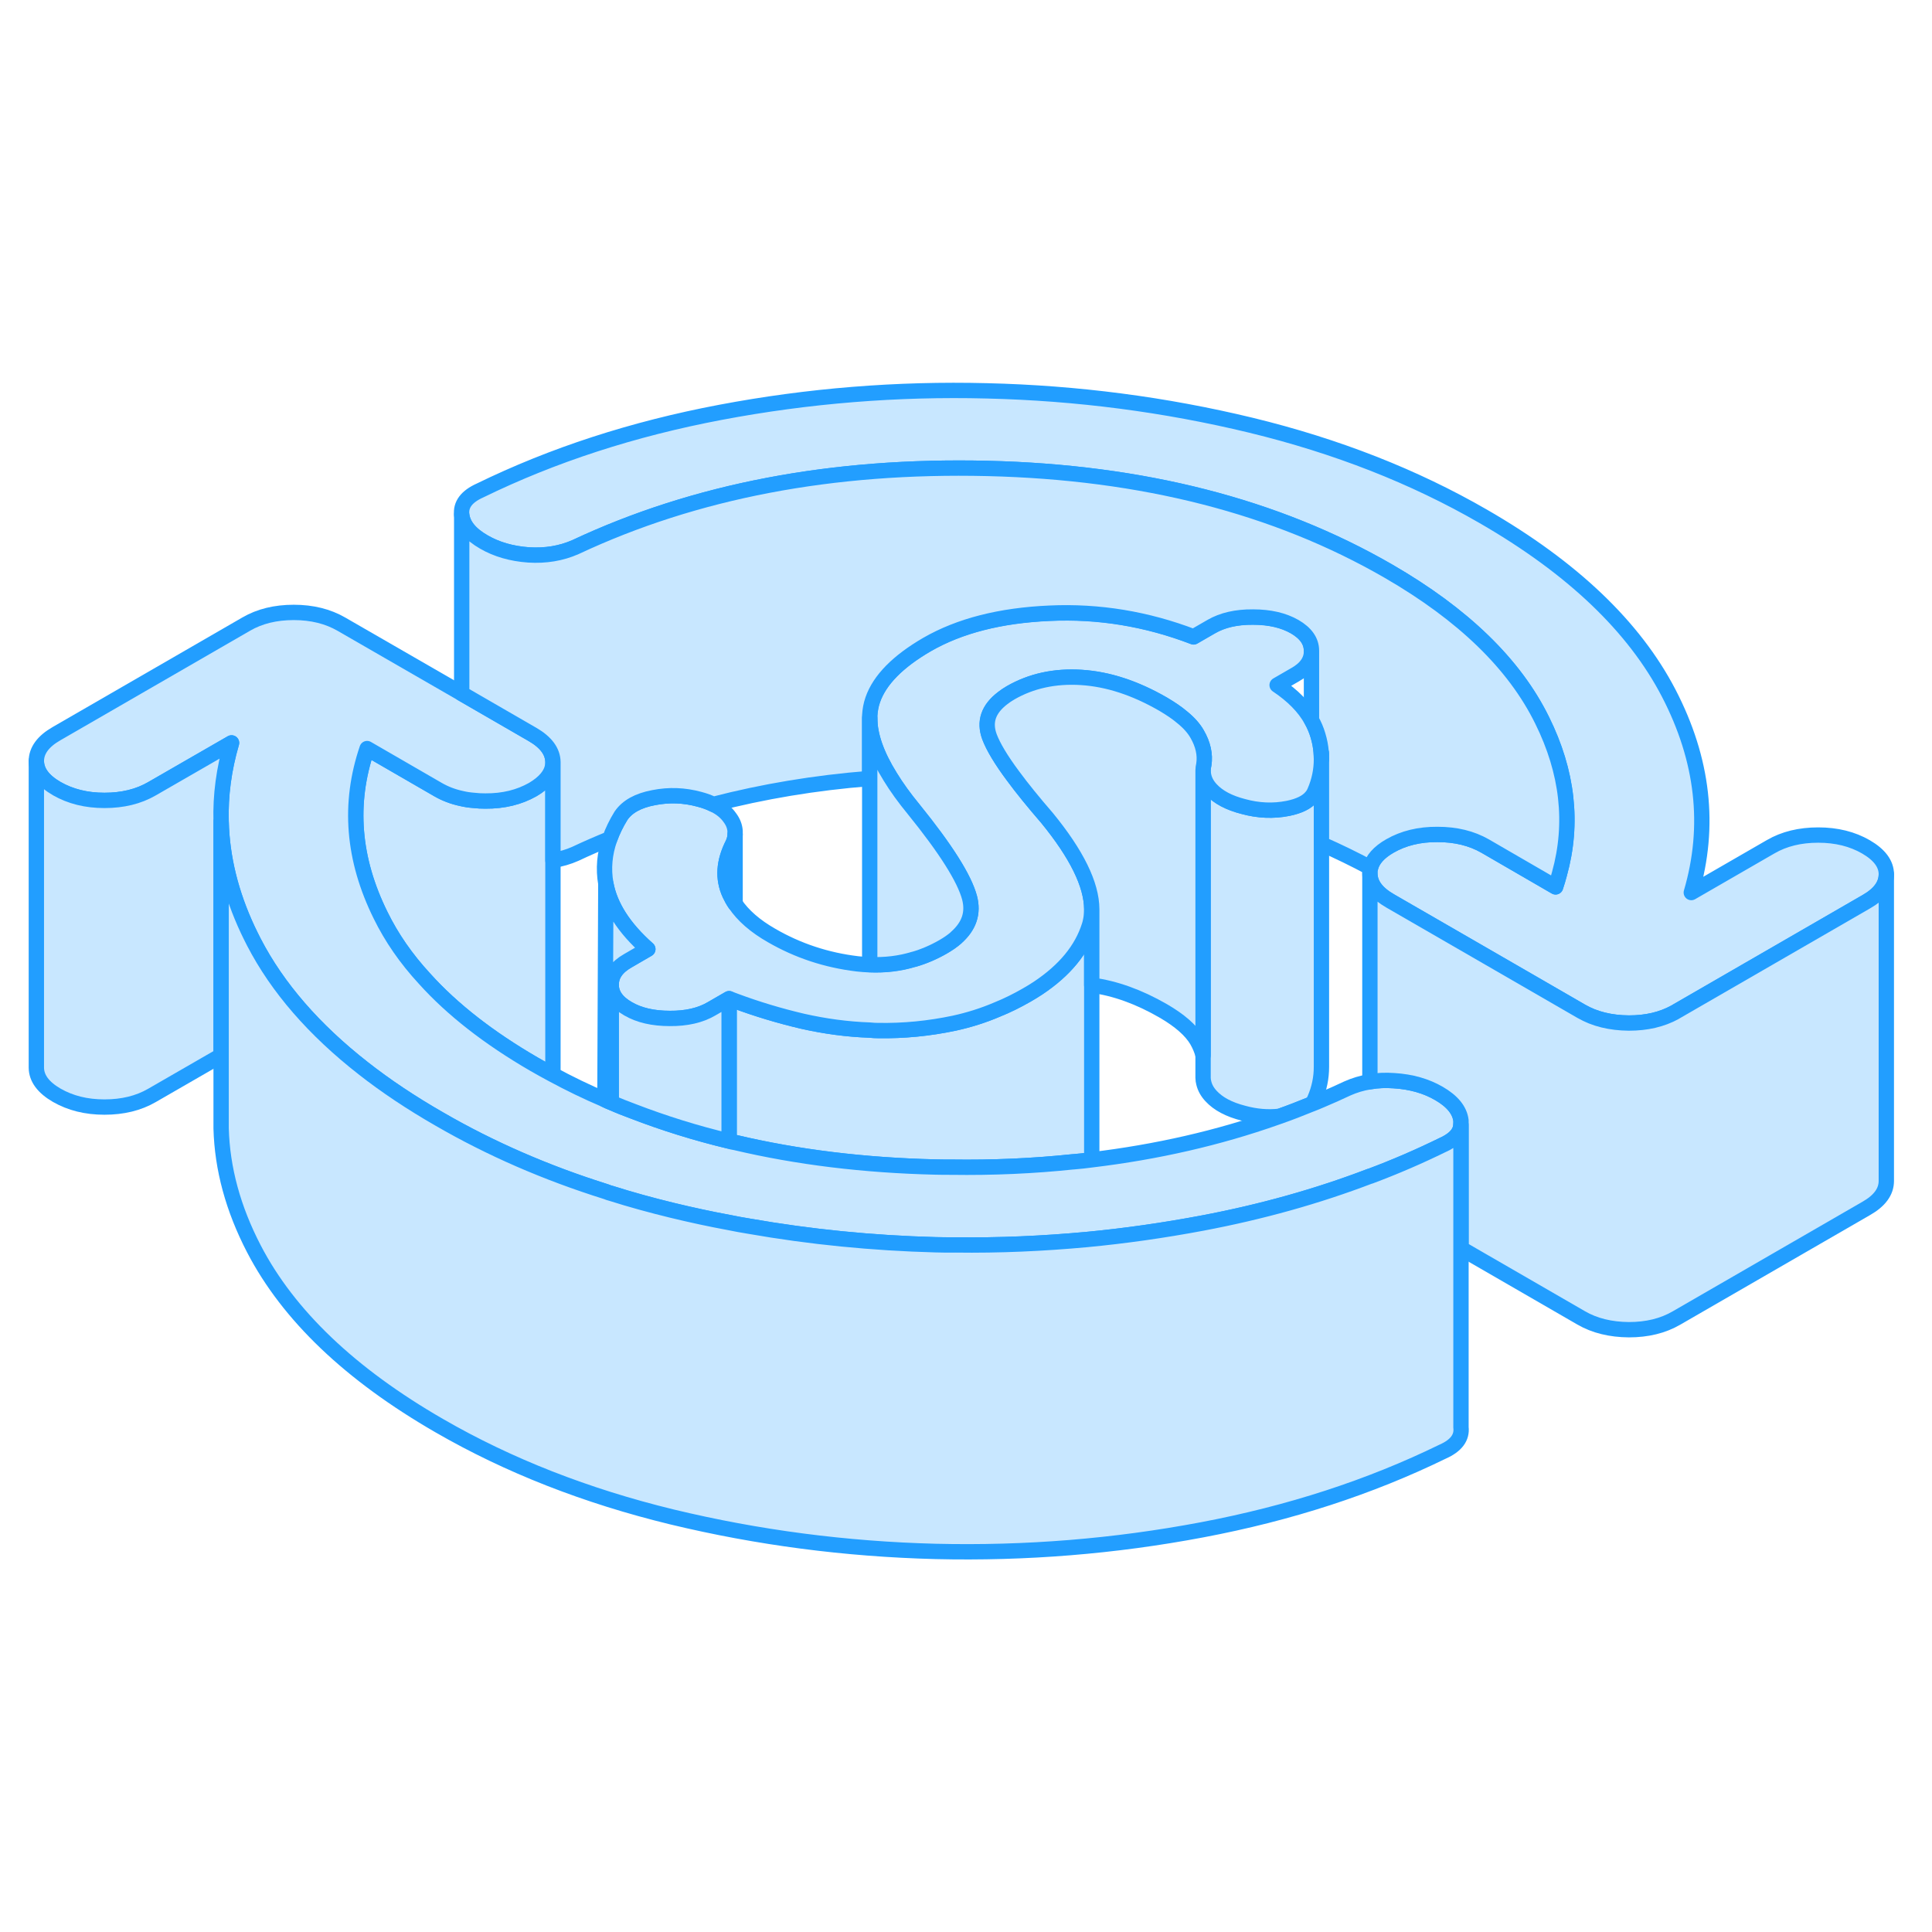<svg width="48" height="48" viewBox="0 0 126 81" fill="#c8e7ff" xmlns="http://www.w3.org/2000/svg" stroke-width="1px" stroke-linecap="round" stroke-linejoin="round"><path d="M36.061 27.44V47.2C36.061 47.32 36.051 47.45 36.011 47.56C35.611 47.35 35.231 47.13 34.841 46.91C31.891 45.2 29.501 43.34 27.691 41.33C26.481 40.02 25.531 38.64 24.821 37.19C23.011 33.53 22.721 29.91 23.941 26.32L28.541 28.98C29.021 29.26 29.541 29.46 30.111 29.58C30.361 29.64 30.631 29.68 30.911 29.7C31.151 29.73 31.401 29.74 31.651 29.74C32.841 29.75 33.871 29.49 34.751 28.99C35.511 28.54 35.941 28.03 36.041 27.45C36.041 27.45 36.047 27.45 36.061 27.45V27.44Z" stroke="#229EFF" stroke-linejoin="round"/><path d="M71.201 37.53V53.14C70.811 53.19 70.411 53.24 70.011 53.27H69.981C67.421 53.54 64.771 53.66 62.031 53.62H61.991C61.661 53.62 61.341 53.62 61.001 53.61C56.351 53.5 52.001 52.97 47.941 52.01H47.931C47.801 51.99 47.671 51.96 47.551 51.92V42.63C47.681 42.68 47.821 42.73 47.951 42.78C49.371 43.31 50.841 43.75 52.331 44.1C53.791 44.43 55.261 44.63 56.731 44.68C56.911 44.7 57.081 44.71 57.261 44.71C58.921 44.74 60.571 44.58 62.231 44.23C63.191 44.02 64.121 43.73 65.031 43.34C65.681 43.08 66.321 42.76 66.951 42.4C67.211 42.25 67.461 42.1 67.701 41.94C69.441 40.78 70.551 39.43 71.041 37.88C71.081 37.76 71.111 37.64 71.131 37.52C71.151 37.52 71.181 37.52 71.201 37.53Z" stroke="#229EFF" stroke-linejoin="round"/><path d="M86.181 27.02V47.08C86.181 47.79 86.041 48.49 85.741 49.18C85.691 49.29 85.631 49.41 85.551 49.5C85.521 49.5 85.501 49.52 85.471 49.53C84.811 49.8 84.141 50.06 83.461 50.3C82.681 50.39 81.891 50.32 81.091 50.1C80.151 49.86 79.451 49.49 78.981 48.98C78.731 48.71 78.581 48.43 78.511 48.14C78.481 48.02 78.461 47.91 78.461 47.79V27.76C78.461 27.89 78.481 28.01 78.511 28.14C78.581 28.43 78.731 28.71 78.981 28.98C79.451 29.49 80.151 29.86 81.091 30.1C82.071 30.37 83.041 30.41 84.001 30.22C84.731 30.07 85.241 29.82 85.531 29.46C85.621 29.36 85.691 29.24 85.741 29.12C86.041 28.43 86.181 27.73 86.181 27.02Z" stroke="#229EFF" stroke-linejoin="round"/><path d="M95.281 50.58V50.86C95.251 51.29 94.991 51.66 94.491 51.96C94.371 52.04 94.241 52.1 94.091 52.17C92.561 52.92 90.991 53.6 89.361 54.21C89.361 54.21 89.355 54.21 89.341 54.21C85.911 55.52 82.271 56.54 78.401 57.27C75.901 57.74 73.391 58.1 70.861 58.34C68.031 58.6 65.181 58.73 62.311 58.69C61.881 58.69 61.451 58.69 61.021 58.68C56.901 58.57 52.851 58.17 48.861 57.47C48.421 57.4 47.991 57.32 47.551 57.23C46.301 57 45.061 56.73 43.821 56.43C42.471 56.1 41.151 55.74 39.861 55.33C39.751 55.3 39.641 55.27 39.531 55.22C35.611 53.99 31.981 52.41 28.651 50.48C26.821 49.43 25.171 48.33 23.691 47.17C20.481 44.66 18.101 41.92 16.561 38.95C16.421 38.68 16.291 38.41 16.161 38.14C15.061 35.79 14.481 33.44 14.421 31.08C14.371 29.37 14.601 27.66 15.101 25.95L9.911 28.94C9.031 29.45 8.001 29.7 6.811 29.7C5.621 29.7 4.591 29.44 3.701 28.93C2.821 28.42 2.381 27.82 2.371 27.14C2.371 26.45 2.811 25.85 3.681 25.35L16.061 18.2C16.941 17.69 17.971 17.44 19.161 17.44C20.351 17.44 21.391 17.7 22.271 18.21L30.111 22.73L34.731 25.4C35.611 25.91 36.051 26.51 36.061 27.2C36.061 27.29 36.051 27.37 36.041 27.45C35.941 28.03 35.511 28.54 34.751 28.99C33.871 29.49 32.841 29.75 31.651 29.74C31.401 29.74 31.151 29.73 30.911 29.7C30.631 29.68 30.361 29.64 30.111 29.58C29.541 29.46 29.021 29.26 28.541 28.98L23.941 26.32C22.721 29.91 23.011 33.53 24.821 37.19C25.531 38.64 26.481 40.02 27.691 41.33C29.501 43.34 31.891 45.2 34.841 46.91C35.231 47.13 35.611 47.35 36.011 47.56C37.121 48.16 38.271 48.72 39.451 49.22C39.591 49.29 39.721 49.35 39.861 49.4C40.331 49.61 40.811 49.8 41.301 49.98C43.301 50.75 45.381 51.4 47.551 51.92C47.671 51.96 47.801 51.99 47.931 52.01H47.941C52.001 52.97 56.351 53.5 61.001 53.61C61.341 53.62 61.661 53.62 61.991 53.62H62.031C64.771 53.66 67.421 53.54 69.981 53.27H70.011C70.411 53.24 70.811 53.19 71.201 53.14C75.451 52.63 79.471 51.71 83.231 50.38C83.311 50.35 83.381 50.33 83.461 50.3C84.141 50.06 84.811 49.8 85.471 49.53C85.501 49.52 85.521 49.51 85.551 49.5C85.761 49.42 85.971 49.33 86.181 49.24C86.751 49 87.311 48.75 87.861 48.49C88.331 48.28 88.821 48.13 89.341 48.05C89.841 47.96 90.371 47.94 90.921 47.98C92.041 48.05 93.011 48.33 93.841 48.81C94.721 49.32 95.201 49.91 95.281 50.58Z" stroke="#229EFF" stroke-linejoin="round"/><path d="M86.181 27.02C86.181 27.73 86.041 28.43 85.741 29.12C85.691 29.24 85.621 29.36 85.531 29.46C85.241 29.82 84.731 30.07 84.001 30.22C83.041 30.41 82.071 30.37 81.091 30.1C80.151 29.86 79.451 29.49 78.981 28.98C78.731 28.71 78.581 28.43 78.511 28.14C78.481 28.01 78.461 27.89 78.461 27.76C78.461 27.62 78.481 27.49 78.511 27.36C78.611 26.71 78.461 26.04 78.071 25.37C77.861 25 77.541 24.64 77.111 24.29C76.761 23.99 76.341 23.71 75.851 23.42C74.031 22.37 72.261 21.79 70.521 21.68C68.791 21.57 67.251 21.91 65.911 22.68C65.721 22.79 65.541 22.91 65.391 23.03C64.461 23.74 64.171 24.57 64.531 25.55C64.771 26.19 65.281 27.05 66.071 28.11C66.651 28.9 67.391 29.81 68.281 30.84C70.221 33.21 71.191 35.19 71.201 36.79V36.82C71.201 37.06 71.181 37.29 71.131 37.52C71.111 37.64 71.081 37.76 71.041 37.88C70.551 39.43 69.441 40.78 67.701 41.94C67.461 42.1 67.211 42.25 66.951 42.4C66.321 42.76 65.681 43.08 65.031 43.34C64.121 43.73 63.191 44.02 62.231 44.23C60.571 44.58 58.921 44.74 57.261 44.71C57.081 44.71 56.911 44.7 56.731 44.68C55.261 44.63 53.791 44.43 52.331 44.1C50.841 43.75 49.371 43.31 47.951 42.78C47.821 42.73 47.681 42.68 47.551 42.63L46.391 43.3C45.671 43.72 44.761 43.93 43.681 43.92C42.591 43.92 41.681 43.71 40.961 43.29C40.231 42.87 39.861 42.35 39.861 41.72C39.861 41.09 40.221 40.57 40.941 40.16L42.251 39.4C40.691 38.02 39.781 36.6 39.511 35.13C39.341 34.16 39.421 33.18 39.771 32.2C39.951 31.7 40.191 31.2 40.501 30.7C40.911 30.1 41.621 29.71 42.631 29.52C43.641 29.32 44.631 29.36 45.621 29.63C45.961 29.72 46.261 29.83 46.521 29.96C46.991 30.18 47.351 30.47 47.601 30.83C47.811 31.11 47.921 31.4 47.941 31.7V31.92C47.941 32.11 47.891 32.31 47.801 32.51C47.191 33.7 47.121 34.8 47.591 35.82C47.691 36.03 47.801 36.24 47.941 36.44C48.461 37.21 49.251 37.9 50.321 38.51C52.031 39.5 53.901 40.12 55.921 40.36C56.191 40.39 56.461 40.41 56.721 40.42C57.721 40.46 58.681 40.35 59.591 40.07C59.601 40.07 59.611 40.07 59.611 40.07C60.261 39.88 60.891 39.61 61.501 39.26C61.831 39.07 62.121 38.87 62.361 38.66C63.211 37.91 63.491 37.05 63.231 36.06C62.891 34.79 61.671 32.87 59.591 30.3C58.981 29.56 58.471 28.85 58.061 28.18C57.171 26.75 56.721 25.47 56.721 24.35V24.18C56.741 23.83 56.801 23.48 56.921 23.14C57.371 21.85 58.551 20.65 60.461 19.54C62.581 18.32 65.241 17.64 68.451 17.5C71.651 17.35 74.791 17.87 77.841 19.04L79.001 18.37C79.731 17.95 80.631 17.74 81.721 17.75C82.801 17.75 83.711 17.96 84.441 18.38C85.161 18.8 85.531 19.32 85.531 19.95V19.98C85.531 20.59 85.171 21.11 84.451 21.51L83.291 22.18C84.311 22.86 85.061 23.62 85.531 24.47C85.711 24.79 85.851 25.12 85.951 25.46C86.061 25.82 86.131 26.18 86.161 26.54C86.171 26.7 86.181 26.87 86.181 27.03V27.02Z" stroke="#229EFF" stroke-linejoin="round"/><path d="M123.022 34.52C123.022 35.21 122.592 35.81 121.712 36.31L109.332 43.46C109.332 43.46 109.272 43.5 109.232 43.52C108.372 43.99 107.382 44.22 106.232 44.22C105.042 44.21 104.002 43.96 103.122 43.45L97.722 40.33L90.672 36.26C89.782 35.75 89.342 35.15 89.342 34.46C89.342 34.34 89.352 34.22 89.382 34.1C89.502 33.57 89.932 33.08 90.652 32.67C91.522 32.17 92.562 31.91 93.752 31.92C94.942 31.92 95.972 32.17 96.862 32.68L101.452 35.34C101.542 35.06 101.632 34.78 101.702 34.5C102.622 31.19 102.242 27.84 100.572 24.47C98.772 20.81 95.432 17.57 90.552 14.75C83.232 10.52 74.512 8.29 64.402 8.05C54.282 7.81 45.332 9.52 37.532 13.18C36.602 13.59 35.582 13.76 34.472 13.69C33.362 13.61 32.392 13.33 31.562 12.85C30.672 12.34 30.192 11.75 30.112 11.08C30.032 10.41 30.432 9.88 31.302 9.49C36.052 7.17 41.282 5.47 46.992 4.39C52.702 3.31 58.502 2.84 64.372 2.99C70.242 3.13 75.982 3.88 81.572 5.23C87.172 6.59 92.222 8.57 96.742 11.18C102.552 14.53 106.582 18.38 108.832 22.71C111.082 27.05 111.572 31.38 110.302 35.71L115.482 32.72C116.362 32.21 117.392 31.96 118.582 31.96C119.772 31.96 120.812 32.22 121.692 32.73C122.572 33.24 123.022 33.84 123.022 34.52Z" stroke="#229EFF" stroke-linejoin="round"/><path d="M123.021 34.52V54.52C123.021 55.21 122.591 55.81 121.711 56.31L109.331 63.46C108.451 63.97 107.421 64.22 106.231 64.22C105.041 64.21 104.001 63.96 103.121 63.45L95.281 58.92V50.58C95.201 49.91 94.721 49.32 93.841 48.81C93.011 48.33 92.041 48.05 90.921 47.98C90.371 47.94 89.841 47.96 89.341 48.05V34.46C89.341 35.15 89.781 35.75 90.671 36.26L97.721 40.33L103.121 43.45C104.001 43.96 105.041 44.21 106.231 44.22C107.381 44.22 108.371 43.99 109.231 43.52C109.271 43.5 109.301 43.48 109.331 43.46L121.711 36.31C122.591 35.81 123.021 35.21 123.021 34.52Z" stroke="#229EFF" stroke-linejoin="round"/><path d="M101.701 34.5C101.631 34.78 101.541 35.06 101.451 35.34L96.861 32.68C95.971 32.17 94.941 31.92 93.751 31.92C92.561 31.91 91.521 32.17 90.651 32.67C89.931 33.08 89.501 33.57 89.381 34.1C88.341 33.54 87.271 33.02 86.181 32.54V27.02C86.181 26.86 86.171 26.69 86.161 26.53C86.131 26.17 86.061 25.81 85.951 25.45C85.851 25.11 85.711 24.78 85.531 24.46V19.94C85.531 19.31 85.161 18.79 84.441 18.37C83.711 17.95 82.801 17.74 81.721 17.74C80.631 17.73 79.731 17.94 79.001 18.36L77.841 19.03C74.791 17.86 71.651 17.34 68.451 17.49C65.241 17.63 62.581 18.31 60.461 19.53C58.551 20.64 57.371 21.84 56.921 23.13C56.801 23.47 56.741 23.82 56.721 24.17V28.27C53.161 28.55 49.761 29.12 46.521 29.96C46.261 29.83 45.961 29.72 45.621 29.63C44.631 29.36 43.641 29.32 42.631 29.52C41.621 29.71 40.911 30.1 40.501 30.7C40.191 31.2 39.951 31.7 39.771 32.2C39.011 32.51 38.271 32.83 37.531 33.18C37.061 33.39 36.571 33.53 36.061 33.61V27.2C36.051 26.51 35.611 25.91 34.731 25.4L30.111 22.73V11.08C30.191 11.75 30.671 12.34 31.561 12.85C32.391 13.33 33.361 13.61 34.471 13.69C35.581 13.76 36.601 13.59 37.531 13.18C45.331 9.52 54.281 7.81 64.401 8.05C74.511 8.29 83.231 10.52 90.551 14.75C95.431 17.57 98.771 20.81 100.571 24.47C102.241 27.84 102.621 31.19 101.701 34.5Z" stroke="#229EFF" stroke-linejoin="round"/><path d="M15.101 25.95C14.601 27.66 14.371 29.37 14.421 31.08V46.34L9.911 48.94C9.031 49.45 8.001 49.7 6.811 49.7C5.621 49.7 4.591 49.44 3.701 48.93C2.821 48.42 2.381 47.82 2.371 47.14V27.14C2.381 27.82 2.821 28.42 3.701 28.93C4.591 29.44 5.621 29.7 6.811 29.7C8.001 29.7 9.031 29.45 9.911 28.94L15.101 25.95Z" stroke="#229EFF" stroke-linejoin="round"/><path d="M95.281 50.86V70.58C95.361 71.25 94.971 71.78 94.091 72.17C89.341 74.49 84.111 76.19 78.401 77.27C72.691 78.35 66.901 78.82 61.021 78.68C55.151 78.53 49.421 77.78 43.821 76.43C38.231 75.07 33.171 73.09 28.651 70.48C22.841 67.13 18.811 63.28 16.561 58.95C15.201 56.33 14.491 53.71 14.421 51.09V31.08C14.481 33.44 15.061 35.79 16.161 38.14C16.291 38.41 16.421 38.68 16.561 38.95C18.101 41.92 20.481 44.66 23.691 47.17C25.171 48.33 26.821 49.43 28.651 50.48C31.981 52.41 35.611 53.99 39.531 55.22C39.641 55.27 39.751 55.3 39.861 55.33C41.151 55.74 42.471 56.1 43.821 56.43C45.061 56.73 46.301 57 47.551 57.23C47.991 57.32 48.421 57.4 48.861 57.47C52.851 58.17 56.901 58.57 61.021 58.68C61.451 58.69 61.881 58.7 62.311 58.69C65.181 58.73 68.031 58.6 70.861 58.34C73.391 58.1 75.901 57.74 78.401 57.27C82.271 56.54 85.911 55.52 89.341 54.21C89.341 54.21 89.348 54.21 89.361 54.21C90.991 53.6 92.561 52.92 94.091 52.17C94.241 52.1 94.371 52.04 94.491 51.96C94.991 51.66 95.251 51.29 95.281 50.86Z" stroke="#229EFF" stroke-linejoin="round"/><path d="M47.551 42.63V51.92C45.381 51.4 43.301 50.75 41.301 49.98C40.811 49.8 40.331 49.61 39.861 49.4V41.72C39.861 42.35 40.231 42.87 40.961 43.29C41.681 43.71 42.591 43.92 43.681 43.92C44.761 43.93 45.671 43.72 46.391 43.3L47.551 42.63Z" stroke="#229EFF" stroke-linejoin="round"/><path d="M42.251 39.4L40.941 40.16C40.221 40.57 39.861 41.09 39.861 41.72V49.4C39.721 49.35 39.591 49.29 39.451 49.22L39.511 35.13C39.781 36.6 40.691 38.02 42.251 39.4Z" stroke="#229EFF" stroke-linejoin="round"/><path d="M47.941 31.92V36.44C47.801 36.24 47.691 36.03 47.591 35.82C47.121 34.8 47.191 33.7 47.801 32.51C47.891 32.31 47.941 32.11 47.941 31.92Z" stroke="#229EFF" stroke-linejoin="round"/><path d="M62.361 38.65C62.121 38.86 61.831 39.06 61.501 39.25C60.891 39.6 60.261 39.87 59.611 40.06C59.611 40.06 59.601 40.06 59.591 40.06C58.681 40.34 57.721 40.45 56.721 40.41V24.33C56.721 25.45 57.171 26.73 58.061 28.16C58.471 28.83 58.981 29.54 59.591 30.28C61.671 32.85 62.891 34.77 63.231 36.04C63.491 37.03 63.211 37.89 62.361 38.64V38.65Z" stroke="#229EFF" stroke-linejoin="round"/><path d="M78.511 27.36C78.481 27.49 78.461 27.62 78.461 27.75V46.32C78.381 46 78.251 45.69 78.071 45.37C77.681 44.7 76.941 44.05 75.851 43.42C74.271 42.51 72.721 41.95 71.201 41.75V36.79C71.191 35.19 70.221 33.21 68.281 30.84C67.391 29.81 66.651 28.9 66.071 28.11C65.281 27.05 64.771 26.19 64.531 25.55C64.171 24.57 64.461 23.74 65.391 23.03C65.541 22.91 65.721 22.79 65.911 22.68C67.251 21.91 68.791 21.57 70.521 21.68C72.261 21.79 74.031 22.37 75.851 23.42C76.341 23.71 76.761 23.99 77.111 24.29C77.541 24.64 77.861 25 78.071 25.37C78.461 26.04 78.611 26.71 78.511 27.36Z" stroke="#229EFF" stroke-linejoin="round"/><path d="M86.181 27.02V26.62" stroke="#229EFF" stroke-linejoin="round"/></svg>